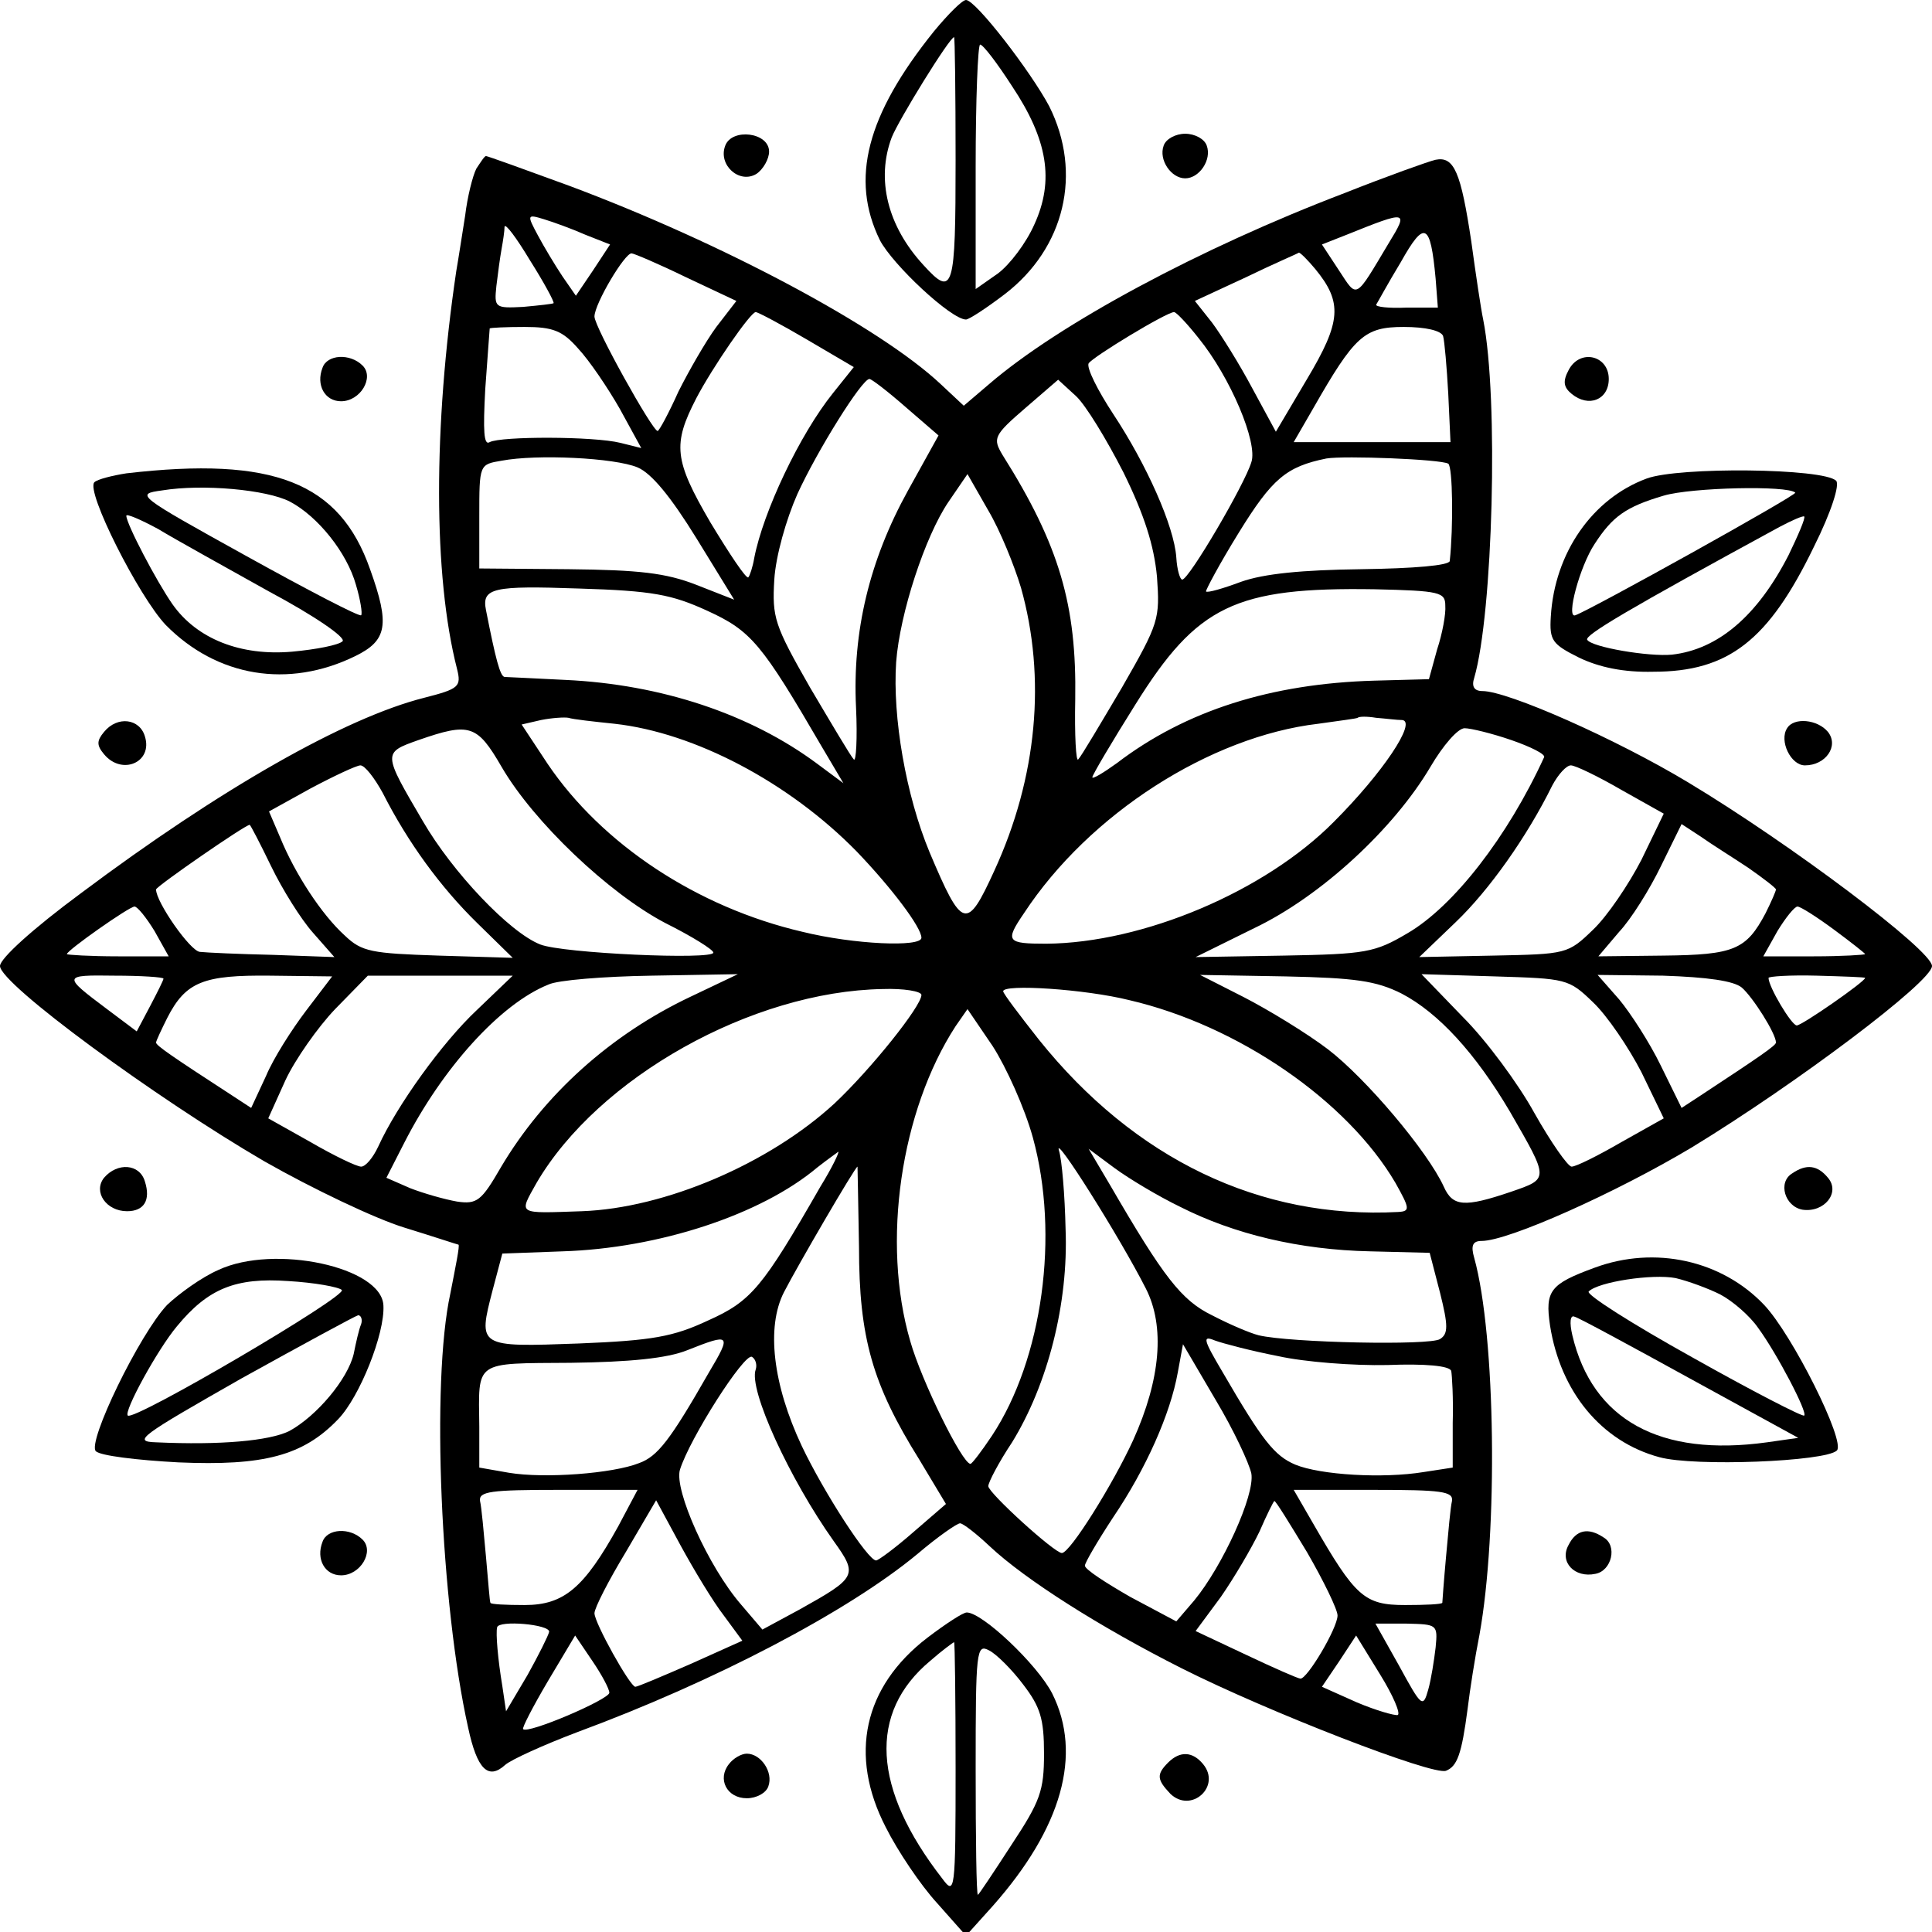 <?xml version="1.0" standalone="no"?>
<!DOCTYPE svg PUBLIC "-//W3C//DTD SVG 20010904//EN"
 "http://www.w3.org/TR/2001/REC-SVG-20010904/DTD/svg10.dtd">
<svg version="1.0" xmlns="http://www.w3.org/2000/svg"
 width="260pt" height="260pt" viewBox="0 0 260 260"
 preserveAspectRatio="xMidYMid meet">
<g transform="translate(0,260) scale(0.1,-0.1)"
fill="#000000" stroke="none">
<path d="M1257 2558 c-91 -113 -113 -199 -73 -281 17 -33 96 -107 116 -107 4
0 27 15 52 34 81 62 105 163 60 253 -25 47 -99 143 -112 143 -5 0 -24 -19 -43
-42z m29 -173 c0 -175 -3 -186 -43 -142 -49 53 -64 116 -43 172 9 23 78 135
84 135 1 0 2 -74 2 -165z m76 99 c48 -72 57 -127 30 -186 -11 -25 -33 -54 -49
-66 l-30 -21 0 164 c0 91 3 165 6 165 4 0 23 -25 43 -56z"/>
<path d="M976 2404 c-10 -26 19 -52 42 -38 9 6 17 20 17 30 0 26 -50 32 -59 8z"/>
<path d="M1566 2404 c-7 -19 10 -44 29 -44 19 0 36 25 29 44 -3 9 -16 16 -29
16 -13 0 -26 -7 -29 -16z"/>
<path d="M641 2373 c-5 -10 -12 -38 -15 -63 -4 -25 -9 -58 -12 -75 -31 -209
-31 -410 1 -535 6 -24 3 -27 -44 -39 -107 -27 -275 -123 -462 -263 -65 -48
-109 -88 -109 -98 0 -24 210 -178 356 -263 65 -37 149 -77 188 -89 39 -12 72
-23 73 -23 2 -1 -4 -30 -11 -66 -26 -119 -13 -418 24 -584 12 -56 27 -71 50
-50 8 7 52 27 97 44 184 68 364 162 458 240 27 23 53 41 57 41 4 0 22 -14 40
-31 48 -45 149 -109 258 -164 117 -59 339 -145 356 -138 15 6 21 22 29 83 3
25 10 70 16 100 25 138 22 402 -7 507 -5 17 -2 23 10 23 36 0 181 65 283 126
141 86 323 223 323 244 0 21 -190 164 -328 247 -98 59 -243 123 -277 123 -11
0 -15 6 -11 18 25 86 33 376 12 482 -3 14 -10 61 -16 105 -14 93 -23 115 -48
110 -9 -2 -65 -22 -123 -45 -194 -74 -384 -176 -478 -257 l-34 -29 -31 29
c-82 77 -294 190 -500 267 -60 22 -110 40 -112 40 -2 0 -7 -8 -13 -17z m147
-89 l33 -13 -23 -35 -23 -34 -18 26 c-10 15 -25 40 -33 55 -15 28 -15 29 8 22
13 -4 38 -13 56 -21z m1081 -11 c-46 -77 -42 -75 -67 -37 l-23 35 33 13 c82
33 84 33 57 -11z m-1124 -81 c-1 -1 -19 -3 -41 -5 -38 -2 -39 -1 -36 28 2 17
5 39 7 50 2 11 4 24 4 30 1 5 16 -15 34 -45 19 -30 33 -56 32 -58z m1187 33
l3 -39 -43 0 c-23 -1 -41 1 -40 4 2 3 16 29 33 57 32 57 40 54 47 -22z m-1009
2 l68 -32 -27 -35 c-14 -19 -37 -59 -51 -87 -13 -29 -26 -53 -28 -53 -7 0 -85
140 -85 154 0 17 41 86 50 85 3 0 36 -14 73 -32z m847 11 c37 -45 35 -71 -11
-148 l-42 -71 -32 59 c-17 32 -42 72 -54 88 l-23 29 69 32 c37 18 70 32 71 33
2 0 12 -10 22 -22z m-684 -95 l63 -37 -28 -35 c-45 -56 -94 -160 -106 -222 -2
-12 -6 -24 -8 -26 -3 -2 -25 31 -51 74 -49 84 -51 105 -19 167 22 42 73 116
80 116 3 0 35 -17 69 -37z m527 2 c43 -53 80 -141 71 -167 -9 -30 -84 -158
-93 -158 -3 0 -7 13 -8 30 -3 42 -40 125 -85 193 -21 32 -36 62 -33 68 6 9
105 69 115 69 3 0 18 -16 33 -35z m-835 -14 c15 -16 40 -53 56 -81 l29 -53
-28 7 c-36 9 -161 9 -176 1 -8 -5 -9 15 -6 71 3 44 6 80 6 82 1 1 22 2 47 2
38 0 51 -5 72 -29z m1164 17 c2 -7 5 -42 7 -78 l3 -65 -106 0 -105 0 26 45
c56 98 69 110 122 110 30 0 50 -5 53 -12z m-723 -96 l44 -38 -41 -74 c-52 -94
-75 -190 -70 -292 2 -42 0 -74 -3 -70 -4 4 -30 48 -59 97 -48 84 -51 94 -48
145 2 32 16 81 31 115 27 59 87 155 97 155 3 0 25 -17 49 -38z m293 -88 c28
-57 41 -98 45 -140 4 -57 3 -62 -47 -149 -29 -49 -55 -93 -59 -97 -3 -4 -5 33
-4 81 2 126 -21 207 -98 329 -13 22 -12 26 31 63 l44 38 24 -22 c13 -12 41
-58 64 -103z m-654 7 c19 -8 45 -40 79 -95 l51 -83 -51 20 c-41 16 -77 20
-172 21 l-120 1 0 70 c0 70 0 70 30 75 47 9 152 4 183 -9z m1091 5 c6 -4 7
-85 2 -131 -1 -6 -48 -10 -119 -11 -80 -1 -131 -6 -162 -17 -24 -9 -45 -15
-47 -13 -1 1 18 37 44 79 45 73 64 89 118 100 24 4 154 -1 164 -7z m-575 -167
c34 -121 22 -255 -36 -381 -37 -81 -43 -79 -87 25 -32 77 -50 182 -45 256 5
66 39 169 70 215 l26 38 28 -49 c16 -27 35 -74 44 -104z m-422 -31 c59 -27 73
-44 154 -183 l29 -49 -35 26 c-90 67 -210 107 -339 113 -42 2 -79 4 -82 4 -6
1 -12 24 -25 90 -6 30 10 33 125 29 99 -3 125 -8 173 -30z m993 7 c1 -11 -4
-38 -11 -59 l-11 -40 -74 -2 c-138 -4 -253 -40 -346 -111 -18 -13 -33 -22 -33
-19 0 3 26 47 58 98 83 133 134 158 322 155 88 -2 95 -4 95 -22z m-1118 -159
c108 -12 235 -79 326 -172 47 -49 87 -102 87 -116 0 -13 -91 -9 -160 8 -142
33 -270 118 -343 226 l-35 53 26 6 c15 3 32 4 37 3 6 -2 33 -5 62 -8z m1060 5
c20 -2 -26 -71 -92 -137 -93 -94 -257 -163 -387 -164 -53 0 -56 3 -30 41 88
134 251 238 396 255 28 4 52 7 53 8 2 2 13 2 25 0 13 -1 28 -3 35 -3z m-1212
-63 c43 -74 144 -170 220 -210 36 -18 65 -36 65 -40 0 -10 -203 -1 -233 11
-41 16 -118 97 -158 166 -54 92 -54 92 -6 109 69 24 79 21 112 -36z m1359 36
c26 -9 46 -19 44 -23 -49 -107 -122 -201 -184 -237 -44 -26 -56 -28 -166 -30
l-119 -2 79 39 c90 43 188 134 237 217 17 29 37 52 46 52 8 0 37 -7 63 -16z
m-1519 -71 c34 -67 78 -127 127 -175 l48 -47 -100 3 c-90 3 -103 5 -126 27
-31 28 -67 83 -87 132 l-15 35 56 31 c32 17 62 31 67 31 6 0 19 -17 30 -37z
m1667 4 l57 -32 -30 -62 c-17 -33 -46 -76 -65 -94 -34 -33 -36 -33 -134 -35
l-100 -2 49 47 c45 43 96 115 130 184 8 15 19 27 25 27 6 0 37 -15 68 -33z
m-1817 -103 c15 -31 40 -71 56 -89 l29 -33 -83 3 c-45 1 -89 3 -98 4 -13 1
-59 67 -59 84 0 4 120 87 126 87 1 0 14 -25 29 -56z m1988 -2 c20 -14 37 -27
37 -29 0 -2 -6 -16 -14 -32 -26 -49 -42 -56 -137 -57 l-88 -1 28 33 c16 17 41
57 56 88 l28 57 26 -17 c14 -10 43 -28 64 -42z m-2145 -85 l19 -34 -68 0 c-38
0 -69 2 -69 3 0 5 84 64 91 64 4 0 16 -15 27 -33z m2260 2 c23 -17 42 -32 42
-33 0 -1 -31 -3 -69 -3 l-68 0 19 34 c11 18 23 33 27 33 4 0 26 -14 49 -31z
m-2248 -66 c0 -2 -8 -18 -18 -37 l-18 -34 -40 30 c-60 45 -60 46 10 45 36 0
66 -2 66 -4z m192 -43 c-19 -25 -44 -64 -54 -88 l-20 -43 -26 17 c-80 52 -102
67 -102 71 0 2 7 17 15 33 25 49 49 58 139 57 l83 -1 -35 -46z m230 1 c-47
-44 -108 -129 -133 -184 -7 -15 -17 -27 -23 -27 -6 0 -37 15 -68 33 l-57 32
23 51 c13 28 44 72 67 96 l44 45 97 0 98 0 -48 -46z m288 18 c-108 -51 -198
-132 -256 -230 -26 -45 -32 -50 -59 -46 -17 3 -45 11 -63 18 l-32 14 24 47
c51 100 129 187 194 213 12 6 75 11 139 12 l116 2 -63 -30z m956 4 c50 -26
100 -81 146 -159 53 -92 53 -90 1 -108 -62 -21 -78 -20 -90 7 -22 48 -105 146
-156 185 -29 22 -80 53 -113 70 l-59 30 115 -2 c94 -2 122 -6 156 -23z m258
-12 c19 -18 48 -61 65 -94 l30 -62 -57 -32 c-31 -18 -61 -33 -67 -33 -5 0 -28
33 -50 72 -22 40 -65 98 -96 129 l-56 58 99 -3 c96 -3 99 -3 132 -35z m200 20
c15 -13 46 -62 46 -74 0 -4 -22 -19 -101 -71 l-26 -17 -28 57 c-15 31 -41 71
-56 89 l-29 33 88 -1 c60 -2 95 -7 106 -16z m166 13 c0 -5 -85 -64 -92 -64 -7
0 -38 52 -38 64 0 2 29 4 65 3 36 -1 65 -2 65 -3z m-1270 -23 c0 -15 -68 -100
-117 -146 -88 -81 -228 -141 -340 -145 -88 -3 -85 -5 -61 38 83 142 290 258
466 261 28 1 52 -3 52 -8z m280 -7 c146 -34 293 -135 358 -246 19 -34 20 -38
4 -39 -186 -10 -355 71 -484 232 -26 33 -48 62 -48 65 0 10 110 3 170 -12z
m-130 -185 c36 -131 13 -298 -55 -401 -14 -21 -27 -38 -29 -38 -11 0 -66 112
-81 165 -39 133 -13 310 61 424 l16 23 34 -50 c18 -28 43 -83 54 -123z m152
-203 c26 -51 20 -122 -17 -204 -27 -59 -85 -152 -96 -152 -10 0 -99 81 -99 90
0 5 14 32 32 59 48 78 76 187 72 287 -1 46 -5 94 -9 106 -7 24 82 -117 117
-186z m-438 137 c-78 -136 -93 -154 -151 -180 -47 -22 -75 -27 -174 -31 -136
-5 -136 -5 -116 72 l13 49 81 3 c129 4 267 49 343 113 14 11 27 20 28 21 2 0
-8 -21 -24 -47z m484 -27 c73 -37 161 -58 256 -60 l80 -2 14 -54 c11 -44 11
-55 0 -62 -13 -9 -202 -5 -244 5 -12 3 -40 15 -63 27 -41 20 -65 51 -137 175
l-29 49 35 -26 c19 -14 59 -38 88 -52z m-432 -54 c0 -122 18 -185 81 -286 l36
-60 -44 -38 c-24 -21 -47 -38 -50 -38 -11 0 -70 91 -100 154 -39 83 -48 160
-24 207 18 35 96 169 99 169 0 0 1 -48 2 -108z m-202 -169 c-52 -91 -69 -113
-94 -122 -35 -14 -127 -21 -175 -13 l-40 7 0 55 c-1 90 -8 85 123 86 79 1 130
6 157 17 58 23 60 22 29 -30z m766 22 c36 -8 102 -13 147 -12 51 2 84 -1 86
-8 1 -5 3 -37 2 -70 l0 -60 -39 -6 c-55 -9 -139 -4 -173 10 -28 12 -44 32 -98
125 -26 44 -27 49 -10 42 11 -4 49 -14 85 -21z m-36 -158 c5 -29 -39 -125 -77
-171 l-24 -28 -62 33 c-33 19 -61 37 -61 42 0 4 17 33 38 65 44 65 77 139 87
195 l7 38 44 -75 c24 -40 45 -85 48 -99z m-667 140 c-10 -27 46 -148 105 -231
33 -46 31 -49 -46 -92 l-50 -27 -29 34 c-44 51 -90 154 -82 181 13 42 87 158
97 152 5 -3 7 -11 5 -17z m-185 -211 c-46 -83 -73 -106 -126 -106 -25 0 -46 1
-46 3 -1 1 -3 29 -6 62 -3 33 -6 67 -8 75 -2 13 15 15 105 15 l107 0 -26 -49z
m1122 34 c-2 -8 -5 -42 -8 -75 -3 -33 -5 -61 -5 -62 -1 -2 -23 -3 -50 -3 -55
0 -67 11 -124 110 l-26 45 108 0 c91 0 107 -2 105 -15z m-980 -154 l25 -34
-69 -31 c-39 -17 -72 -31 -75 -31 -7 0 -55 86 -55 99 0 7 19 44 42 82 l41 70
33 -61 c18 -33 44 -76 58 -94z m785 85 c22 -38 41 -77 41 -85 0 -17 -41 -86
-50 -85 -3 0 -35 14 -73 32 l-68 32 34 46 c18 26 41 65 52 88 10 23 19 41 20
41 2 0 21 -31 44 -69z m-1020 -107 c-1 -5 -14 -31 -29 -58 l-29 -49 -5 34 c-6
36 -9 71 -7 79 2 10 71 4 70 -6z m1193 -21 c-2 -17 -6 -43 -10 -57 -7 -25 -9
-23 -39 32 l-32 57 42 0 c41 -1 42 -1 39 -32z m-1112 -61 c0 -9 -110 -56 -116
-49 -2 1 13 30 33 64 l37 62 23 -34 c13 -19 23 -38 23 -43z m1061 -30 c-4 -1
-29 6 -55 17 l-47 21 23 34 23 35 32 -52 c18 -29 28 -53 24 -55z"/>
<path d="M434 2105 c-9 -23 3 -45 25 -45 26 0 45 32 29 48 -17 17 -48 15 -54
-3z"/>
<path d="M2111 2102 c-8 -15 -7 -23 4 -32 23 -19 50 -8 50 20 0 32 -39 41 -54
12z"/>
<path d="M170 1963 c-19 -3 -39 -8 -43 -12 -12 -12 60 -154 96 -192 69 -70
165 -86 255 -42 43 21 47 42 20 117 -41 117 -130 152 -328 129z m220 -38 c38
-20 77 -69 89 -112 6 -20 9 -39 7 -41 -3 -2 -72 34 -155 80 -148 82 -149 83
-113 88 55 9 141 1 172 -15z m-28 -121 c60 -32 104 -62 99 -67 -5 -5 -35 -11
-68 -14 -69 -6 -128 17 -161 64 -21 30 -62 108 -62 119 0 3 19 -5 43 -18 23
-14 90 -51 149 -84z"/>
<path d="M2216 1956 c-73 -27 -124 -100 -129 -186 -2 -32 2 -37 38 -55 27 -13
60 -20 100 -19 101 0 155 42 216 168 24 48 35 84 30 89 -17 17 -212 19 -255 3z
m200 -19 c3 -3 -274 -157 -296 -165 -13 -5 6 66 26 96 24 37 42 50 93 65 37
11 167 14 177 4z m-9 -84 c-42 -82 -95 -127 -157 -134 -31 -3 -108 10 -114 20
-4 6 55 41 259 152 17 9 31 15 33 14 2 -2 -8 -25 -21 -52z"/>
<path d="M140 1615 c-10 -12 -10 -18 0 -30 24 -29 66 -11 55 24 -7 24 -37 28
-55 6z"/>
<path d="M2405 1620 c-11 -17 5 -50 24 -50 28 0 46 26 31 45 -14 17 -46 20
-55 5z"/>
<path d="M140 1015 c-15 -19 3 -45 31 -45 23 0 32 15 24 40 -7 24 -37 26 -55
5z"/>
<path d="M2412 1021 c-20 -12 -10 -45 14 -49 29 -4 51 23 34 43 -14 17 -29 19
-48 6z"/>
<path d="M294 891 c-23 -10 -53 -32 -69 -47 -37 -39 -108 -185 -96 -197 6 -6
55 -12 111 -15 115 -5 168 9 215 58 29 30 63 115 61 153 -2 52 -147 83 -222
48z m166 -27 c8 -8 -280 -177 -288 -169 -6 5 40 89 66 120 42 51 79 66 150 61
35 -2 68 -8 72 -12z m26 -46 c-3 -7 -7 -25 -10 -40 -8 -34 -50 -84 -87 -104
-27 -13 -92 -19 -179 -15 -32 1 -22 8 115 86 83 46 153 84 157 85 4 0 6 -6 4
-12z"/>
<path d="M2146 894 c-60 -22 -67 -31 -60 -78 14 -89 69 -156 147 -177 47 -13
224 -6 239 9 12 12 -60 156 -98 196 -57 60 -147 80 -228 50z m169 -36 c17 -9
40 -29 51 -45 25 -34 67 -114 62 -118 -2 -2 -70 33 -150 78 -81 45 -144 85
-140 89 13 13 86 24 117 18 17 -4 44 -14 60 -22z m-41 -113 l146 -80 -42 -6
c-144 -20 -235 30 -262 144 -4 17 -3 28 3 25 5 -1 75 -39 155 -83z"/>
<path d="M434 525 c-9 -23 3 -45 25 -45 26 0 45 32 29 48 -17 17 -48 15 -54
-3z"/>
<path d="M2111 521 c-13 -23 8 -45 36 -39 22 4 30 38 11 49 -21 14 -37 10 -47
-10z"/>
<path d="M1248 396 c-86 -66 -106 -158 -56 -255 16 -32 47 -78 69 -102 l39
-44 36 40 c93 105 121 204 80 286 -20 39 -94 109 -115 109 -5 0 -28 -15 -53
-34z m38 -177 c0 -166 -1 -170 -18 -147 -94 121 -100 223 -16 293 16 14 31 25
32 25 1 0 2 -77 2 -171z m91 114 c23 -30 28 -46 28 -93 0 -50 -5 -64 -44 -123
-24 -37 -44 -67 -45 -67 -2 0 -3 76 -3 169 0 160 1 169 18 160 10 -5 31 -26
46 -46z"/>
<path d="M981 226 c-16 -20 -3 -46 24 -46 13 0 26 7 29 16 7 19 -10 44 -29 44
-7 0 -18 -6 -24 -14z"/>
<path d="M1572 228 c-16 -16 -15 -23 3 -42 28 -27 69 10 44 40 -14 17 -31 18
-47 2z"/>
</g>
</svg>
